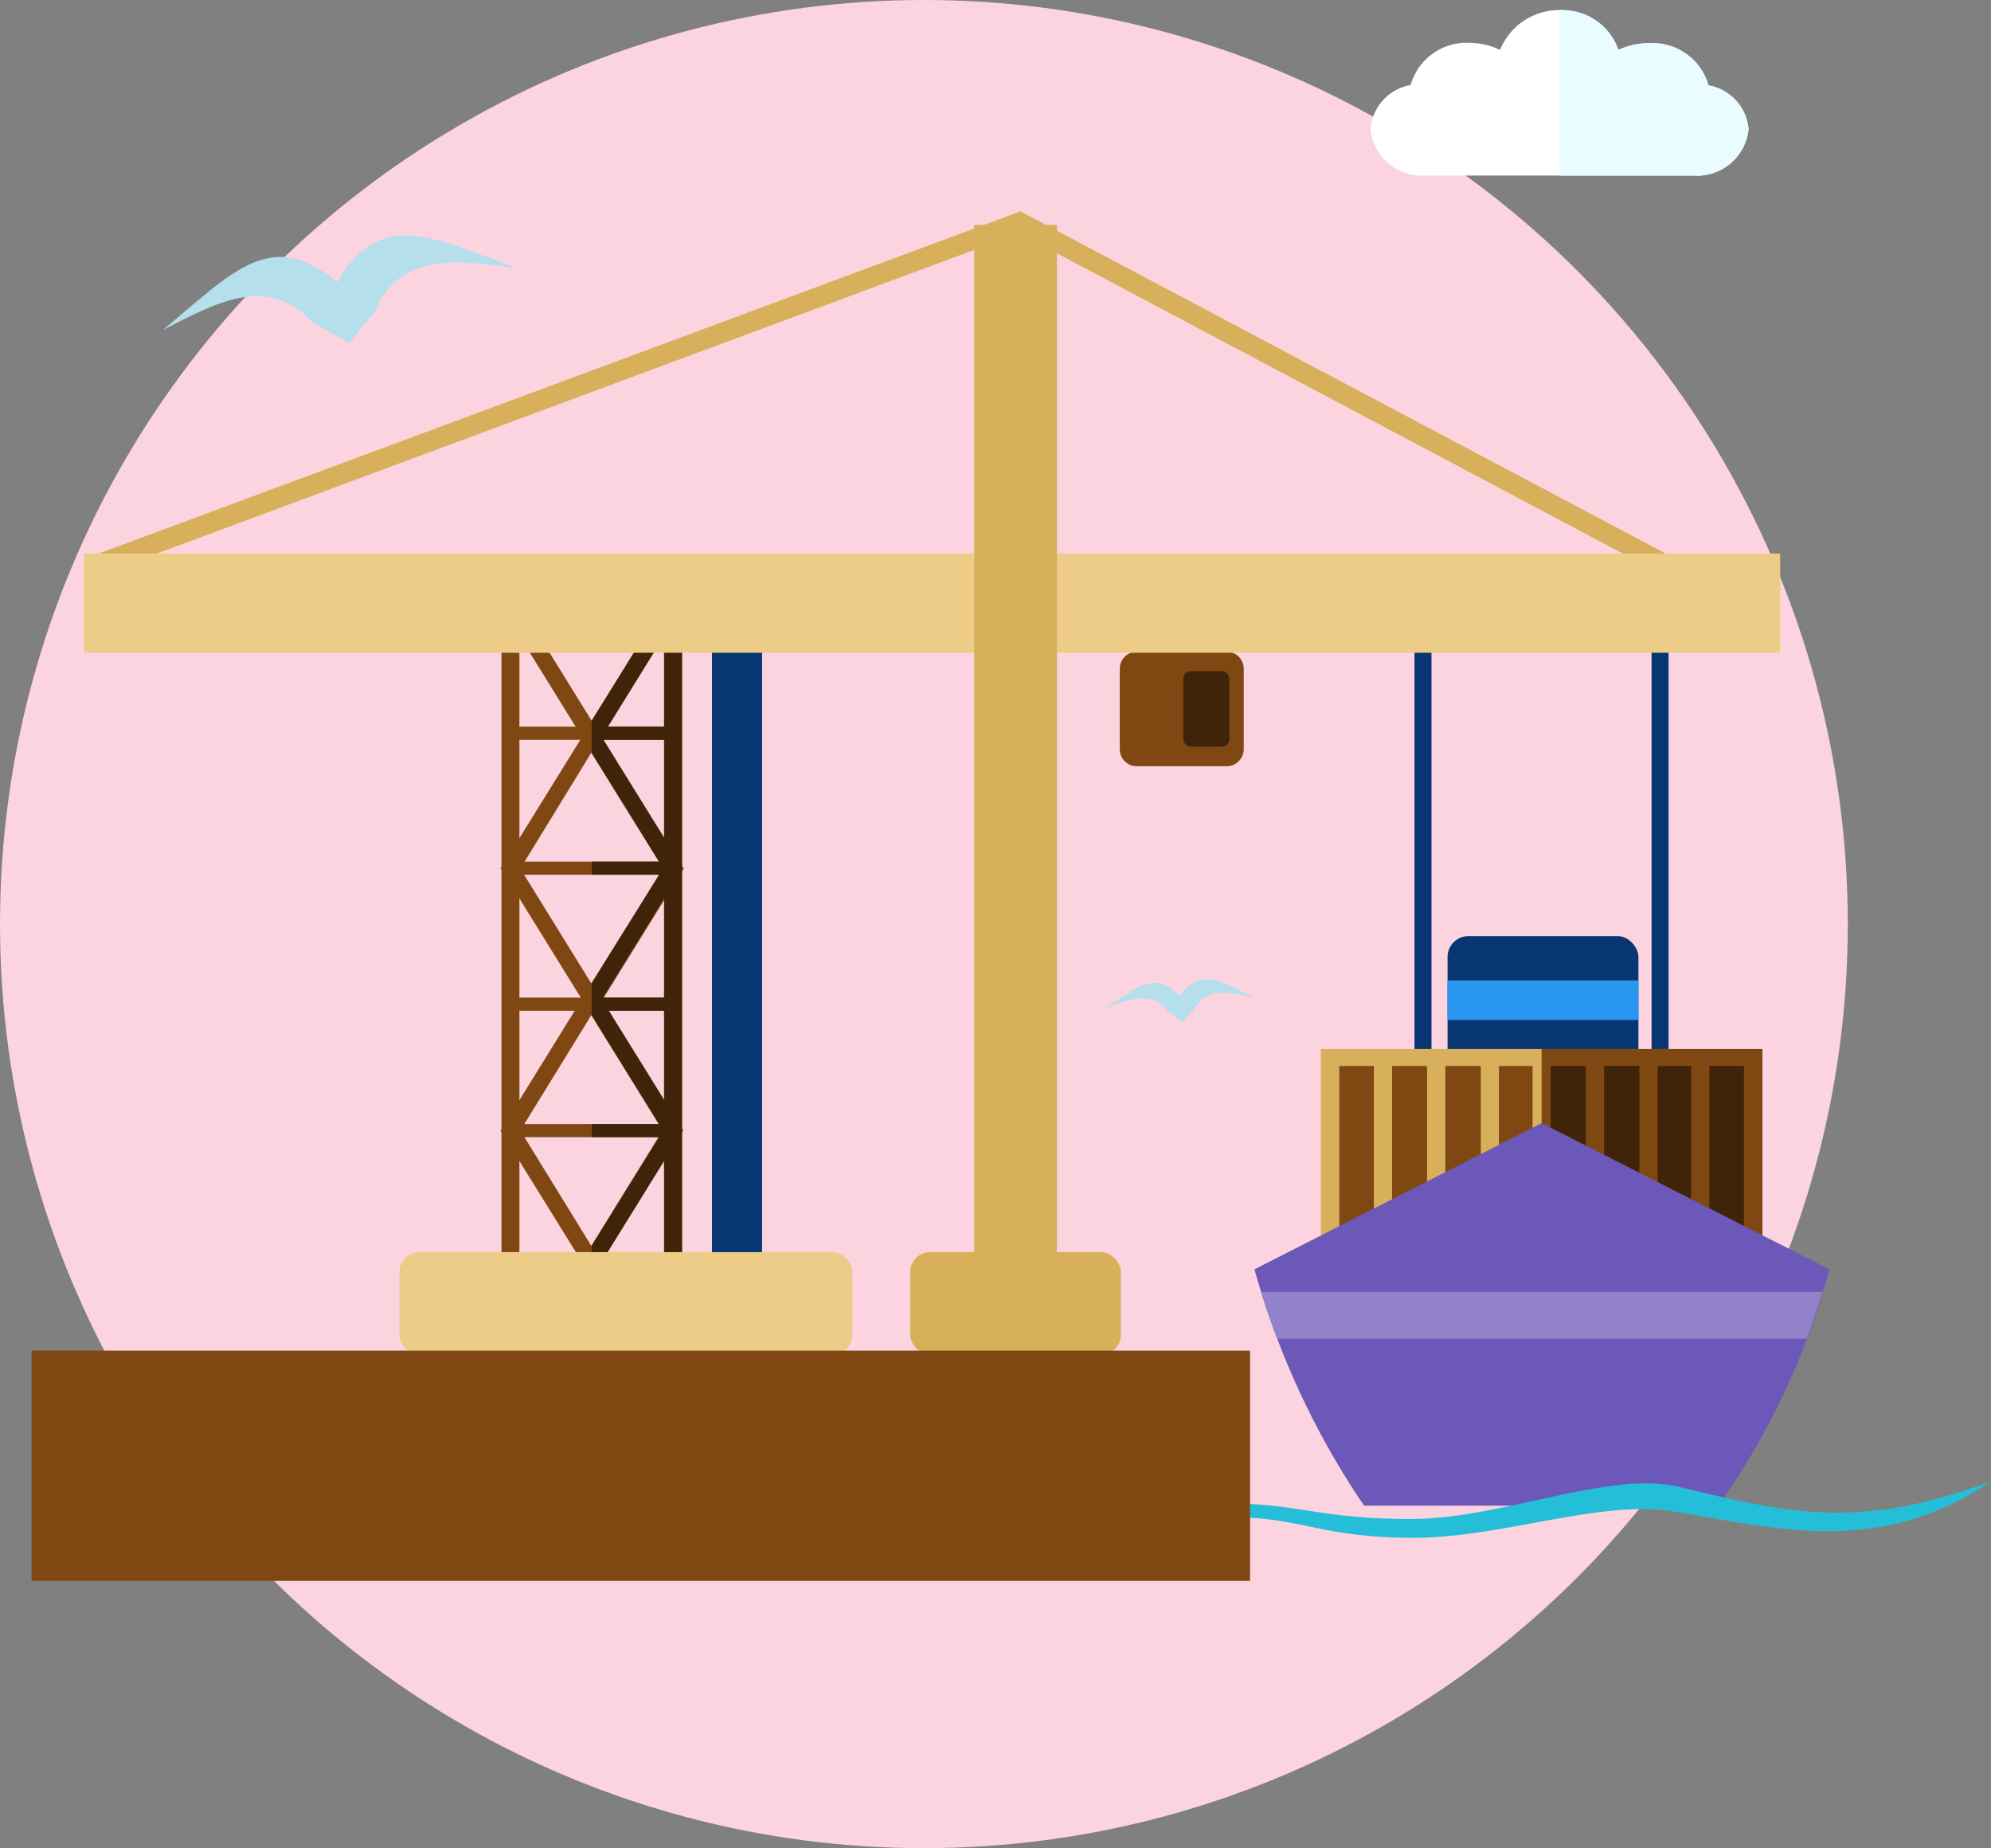 <svg xmlns="http://www.w3.org/2000/svg" width="107.75" height="100" viewBox="0 0 107.75 100">
  <rect x="0" y="0" width="107.75" height="100" fill="#808080" stroke="none"/>
  <g id="Grupo_124806" data-name="Grupo 124806" transform="translate(-328 -2763)">
    <g id="CF8_1.5_tarjeta_1" data-name="CF8_1.5 tarjeta 1" transform="translate(328 2763)">
      <circle id="Elipse_4359" data-name="Elipse 4359" cx="50" cy="50" r="50" fill="#fcd4e0"/>
      <g id="Grupo_62519" data-name="Grupo 62519">
        <g id="Grupo_62509" data-name="Grupo 62509">
          <rect id="Rectángulo_7214" data-name="Rectángulo 7214" width="10.33" height="7.99" rx="1.13" transform="translate(78.34 50.65)" fill="#083673"/>
          <rect id="Rectángulo_7215" data-name="Rectángulo 7215" width="10.33" height="2.14" transform="translate(78.34 53.05)" fill="#2997f0"/>
        </g>
        <rect id="Rectángulo_7216" data-name="Rectángulo 7216" width="22.39" height="13.36" rx="2.23" transform="translate(72.23 56.9)" fill="#083673"/>
        <g id="Grupo_62516" data-name="Grupo 62516">
          <path id="Trazado_132689" data-name="Trazado 132689" d="M5.02,30.07,55,11.52l.23-.09.21.12L91.63,30.74l-.51.96L55.15,12.62,5.4,31.1Z" fill="#d8b05c" fill-rule="evenodd"/>
          <g id="Grupo_62515" data-name="Grupo 62515">
            <g id="Grupo_62510" data-name="Grupo 62510">
              <rect id="Rectángulo_7217" data-name="Rectángulo 7217" width="0.92" height="31.98" transform="translate(76.55 34.37)" fill="#083673"/>
              <rect id="Rectángulo_7218" data-name="Rectángulo 7218" width="0.92" height="31.98" transform="translate(89.38 34.37)" fill="#083673"/>
            </g>
            <g id="Grupo_62511" data-name="Grupo 62511">
              <rect id="Rectángulo_7219" data-name="Rectángulo 7219" width="23.9" height="13.62" transform="translate(71.48 56.76)" fill="#d8b05c"/>
              <rect id="Rectángulo_7220" data-name="Rectángulo 7220" width="11.95" height="13.62" transform="translate(83.43 56.76)" fill="#7f4813"/>
              <path id="Trazado_132690" data-name="Trazado 132690" d="M72.48,57.68h1.87V69.46H72.48Zm2.86,0h1.89V69.46H75.34V57.68Zm2.88,0h1.92V69.46H78.22Zm2.9,0h1.82V69.46H81.12Zm2.8,0h1.9V69.46h-1.9Zm2.89,0h1.91V69.46H86.81V57.68Zm2.9,0h1.81V69.46H89.71V57.68Zm2.8,0h1.87V69.46H92.51Z" fill="#7f4813" fill-rule="evenodd"/>
              <path id="Trazado_132691" data-name="Trazado 132691" d="M83.92,57.68h1.9V69.46h-1.9Zm2.89,0h1.91V69.46H86.81Zm2.9,0h1.81V69.46H89.71Zm2.8,0h1.87V69.46H92.51Z" fill="#3f2409" fill-rule="evenodd"/>
            </g>
            <path id="Trazado_132692" data-name="Trazado 132692" d="M61.52,35.26h4.86a.93.93,0,0,1,.93.93v4.34a.93.93,0,0,1-.93.93H61.52a.92.92,0,0,1-.92-.92V36.19a.93.93,0,0,1,.92-.93Z" fill="#7f4813"/>
            <rect id="Rectángulo_7221" data-name="Rectángulo 7221" width="2.49" height="4.08" rx="0.39" transform="translate(64.04 36.32)" fill="#3f2409"/>
            <rect id="Rectángulo_7222" data-name="Rectángulo 7222" width="2.71" height="34.51" transform="translate(38.53 33.93)" fill="#083673"/>
            <g id="Grupo_62514" data-name="Grupo 62514">
              <g id="Grupo_62512" data-name="Grupo 62512">
                <path id="Trazado_132693" data-name="Trazado 132693" d="M27.14,68.66V33.21h.97V68.3h7.83V33.21h.97v35.8H27.14Z" fill="#7f4813" fill-rule="evenodd"/>
                <path id="Trazado_132694" data-name="Trazado 132694" d="M31.58,40.01l-4.21-6.8h1.07L32.02,39l3.59-5.79h1.07l-4.21,6.8-.45.72Z" fill="#7f4813" fill-rule="evenodd"/>
                <path id="Trazado_132695" data-name="Trazado 132695" d="M31.58,54.22l-4.4-7.11L27.09,47l.09-.15,4.4-7.1L32,39l.44.72,4.4,7.1L37,47l-.09.14-4.4,7.11-.44.71-.45-.71ZM28.16,47,32,53.21,35.89,47,32,40.73Z" fill="#7f4813" fill-rule="evenodd"/>
                <path id="Trazado_132696" data-name="Trazado 132696" d="M31.58,68.42l-4.4-7.1-.09-.15.09-.14,4.4-7.11.45-.71.44.71L36.87,61l.09.14-.09.15-4.4,7.1-.44.72-.45-.72Zm-3.42-7.25L32,67.41l3.86-6.24L32,54.93Z" fill="#7f4813" fill-rule="evenodd"/>
                <rect id="Rectángulo_7223" data-name="Rectángulo 7223" width="8.8" height="0.71" transform="translate(27.63 46.62)" fill="#7f4813"/>
                <rect id="Rectángulo_7224" data-name="Rectángulo 7224" width="8.8" height="0.71" transform="translate(27.63 60.82)" fill="#7f4813"/>
                <rect id="Rectángulo_7225" data-name="Rectángulo 7225" width="8.8" height="0.71" transform="translate(27.63 39.32)" fill="#7f4813"/>
                <rect id="Rectángulo_7226" data-name="Rectángulo 7226" width="8.8" height="0.71" transform="translate(27.63 53.98)" fill="#7f4813"/>
              </g>
              <g id="Grupo_62513" data-name="Grupo 62513">
                <path id="Trazado_132697" data-name="Trazado 132697" d="M36.91,33.21v35.8H32.02V68.3h3.92V33.21Z" fill="#3f2409" fill-rule="evenodd"/>
                <path id="Trazado_132698" data-name="Trazado 132698" d="M36.68,33.21l-4.21,6.8-.45.72V39l3.59-5.79Z" fill="#3f2409" fill-rule="evenodd"/>
                <path id="Trazado_132699" data-name="Trazado 132699" d="M32.02,39l.45.72,4.4,7.1.09.15-.09.14-4.4,7.11-.45.71V53.21l3.87-6.24-3.87-6.24Z" fill="#3f2409" fill-rule="evenodd"/>
                <path id="Trazado_132700" data-name="Trazado 132700" d="M32.02,53.21l.45.71,4.4,7.11.09.14-.09.15-4.4,7.1-.45.72V67.41l3.87-6.24-3.87-6.24Z" fill="#3f2409" fill-rule="evenodd"/>
                <rect id="Rectángulo_7227" data-name="Rectángulo 7227" width="4.4" height="0.71" transform="translate(32.03 46.62)" fill="#3f2409"/>
                <rect id="Rectángulo_7228" data-name="Rectángulo 7228" width="4.4" height="0.71" transform="translate(32.03 60.82)" fill="#3f2409"/>
                <rect id="Rectángulo_7229" data-name="Rectángulo 7229" width="4.4" height="0.71" transform="translate(32.03 39.32)" fill="#3f2409"/>
                <rect id="Rectángulo_7230" data-name="Rectángulo 7230" width="4.4" height="0.71" transform="translate(32.03 53.98)" fill="#3f2409"/>
              </g>
            </g>
            <rect id="Rectángulo_7231" data-name="Rectángulo 7231" width="91.8" height="5.37" transform="translate(4.54 29.95)" fill="#edcc88"/>
            <rect id="Rectángulo_7232" data-name="Rectángulo 7232" width="4.48" height="56.97" transform="translate(52.72 12.17)" fill="#d8b05c"/>
            <rect id="Rectángulo_7233" data-name="Rectángulo 7233" width="24.51" height="5.55" rx="1.07" transform="translate(21.62 67.75)" fill="#edcc88"/>
            <rect id="Rectángulo_7234" data-name="Rectángulo 7234" width="11.4" height="5.55" rx="1.07" transform="translate(49.26 67.75)" fill="#d8b05c"/>
          </g>
        </g>
        <g id="Grupo_62517" data-name="Grupo 62517">
          <path id="Trazado_132701" data-name="Trazado 132701" d="M83.43,60.77,99,68.68a40.05,40.05,0,0,1-6,12.79H73.82a43.66,43.66,0,0,1-5.93-12.79Z" fill="#6c58b8" fill-rule="evenodd"/>
          <path id="Trazado_132702" data-name="Trazado 132702" d="M98.63,69.9c-.27.86-.55,1.71-.86,2.54H69.12c-.32-.83-.61-1.68-.88-2.54Z" fill="#9182ca" fill-rule="evenodd"/>
        </g>
        <path id="Trazado_132703" data-name="Trazado 132703" d="M54.07,82.53c4,.62,9-1.22,12.66-1.18s4.81.85,9.68.84,10.66-2.64,14.45-1.74c5.53,1.32,9.58,2.46,16.89-.3-6,4.09-11.6,2.56-17.11,1.64-4-.68-9.31,1.42-14.17,1.42s-6-1.08-9.65-1.12C65.28,82.07,57.53,83.63,54.07,82.53Z" fill="#25bed9" fill-rule="evenodd"/>
        <rect id="Rectángulo_7235" data-name="Rectángulo 7235" width="65.94" height="12.46" transform="translate(1.71 73.08)" fill="#7f4813"/>
        <path id="Trazado_132704" data-name="Trazado 132704" d="M20.3,16.84c1.4-3.33,4.7-2.71,7.7-2.33-4.61-1.68-7.4-3.26-9.75.75-3.57-3-5.66-.54-9.43,2.59,2.76-1.39,5.62-3.08,8.07-.43l2,1.15Z" fill="#b5dfeb" fill-rule="evenodd"/>
        <path id="Trazado_132705" data-name="Trazado 132705" d="M64.61,54.63c.72-1.32,2-.92,3.31-.64-1.84-.89-2.93-1.67-4.08-.11-1.35-1.39-2.32-.47-4,.67,1.21-.45,2.47-1,3.37.17l.77.57Z" fill="#b5dfeb" fill-rule="evenodd"/>
        <g id="Grupo_62518" data-name="Grupo 62518">
          <path id="Trazado_132706" data-name="Trazado 132706" d="M81.18,2.7a3.46,3.46,0,0,1,6.41,0,3.8,3.8,0,0,1,1.64-.36,3.14,3.14,0,0,1,3.23,2.28A2.63,2.63,0,0,1,94.63,7h0a2.81,2.81,0,0,1-3,2.5H77.17a2.81,2.81,0,0,1-3-2.5h0a2.63,2.63,0,0,1,2.17-2.4,3.15,3.15,0,0,1,3.23-2.28,3.8,3.8,0,0,1,1.61.38Z" fill="#fff" fill-rule="evenodd"/>
          <path id="Trazado_132707" data-name="Trazado 132707" d="M84.39.55a3.19,3.19,0,0,1,3.2,2.15,3.8,3.8,0,0,1,1.64-.36,3.14,3.14,0,0,1,3.23,2.28A2.63,2.63,0,0,1,94.63,7h0a2.81,2.81,0,0,1-3,2.5H84.39Z" fill="#e9fcff" fill-rule="evenodd"/>
        </g>
      </g>
    </g>
  </g>
</svg>
